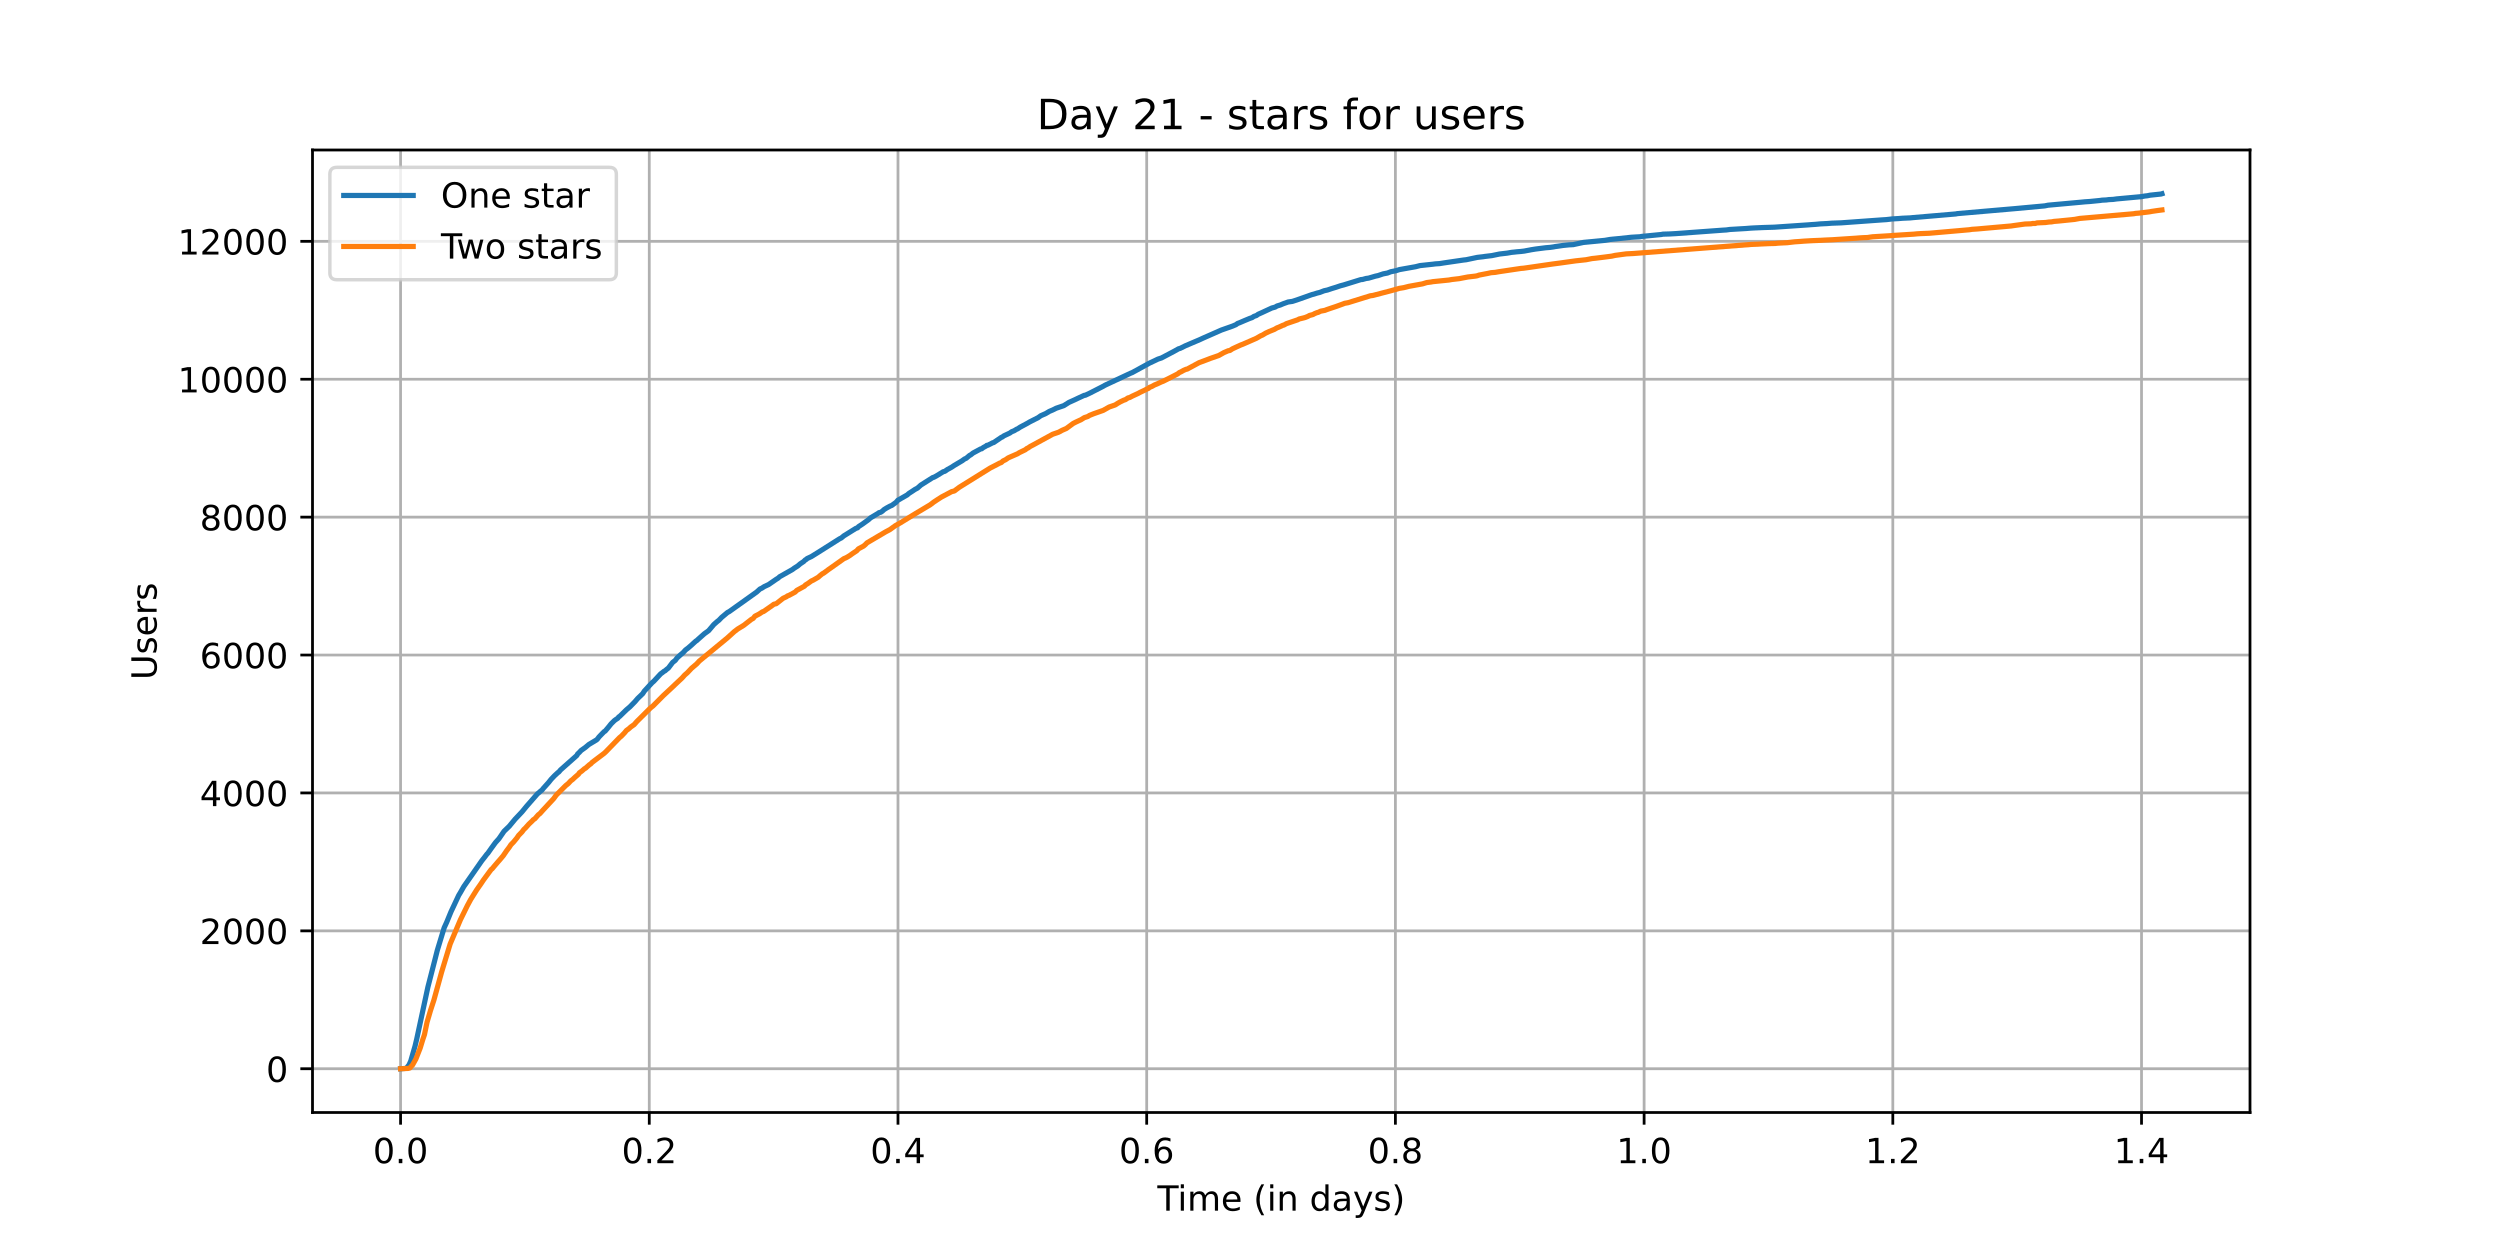 <?xml version="1.0" encoding="utf-8" standalone="no"?>
<!DOCTYPE svg PUBLIC "-//W3C//DTD SVG 1.1//EN"
  "http://www.w3.org/Graphics/SVG/1.1/DTD/svg11.dtd">
<!-- Created with matplotlib (https://matplotlib.org/) -->
<svg height="360pt" version="1.1" viewBox="0 0 720 360" width="720pt" xmlns="http://www.w3.org/2000/svg" xmlns:xlink="http://www.w3.org/1999/xlink">
 <defs>
  <style type="text/css">*{stroke-linecap:butt;stroke-linejoin:round;}</style>
 </defs>
 <g id="figure_1">
  <g id="patch_1">
   <path d="M 0 360 
L 720 360 
L 720 0 
L 0 0 
z
" style="fill:#ffffff;"/>
  </g>
  <g id="axes_1">
   <g id="patch_2">
    <path d="M 90 320.4 
L 648 320.4 
L 648 43.2 
L 90 43.2 
z
" style="fill:#ffffff;"/>
   </g>
   <g id="matplotlib.axis_1">
    <g id="xtick_1">
     <g id="line2d_1">
      <path clip-path="url(#p0ba23d5e37)" d="M 115.364 320.4 
L 115.364 43.2 
" style="fill:none;stroke:#b0b0b0;stroke-linecap:square;stroke-width:0.8;"/>
     </g>
     <g id="line2d_2">
      <defs>
       <path d="M 0 0 
L 0 3.5 
" id="m5760c0603d" style="stroke:#000000;stroke-width:0.8;"/>
      </defs>
      <g>
       <use style="stroke:#000000;stroke-width:0.8;" x="115.364" xlink:href="#m5760c0603d" y="320.4"/>
      </g>
     </g>
     <g id="text_1">
      <!-- 0.0 -->
      <g transform="translate(107.412 334.998)scale(0.1 -0.1)">
       <defs>
        <path d="M 31.781 66.406 
Q 24.172 66.406 20.328 58.906 
Q 16.5 51.422 16.5 36.375 
Q 16.5 21.391 20.328 13.891 
Q 24.172 6.391 31.781 6.391 
Q 39.453 6.391 43.281 13.891 
Q 47.125 21.391 47.125 36.375 
Q 47.125 51.422 43.281 58.906 
Q 39.453 66.406 31.781 66.406 
z
M 31.781 74.219 
Q 44.047 74.219 50.516 64.516 
Q 56.984 54.828 56.984 36.375 
Q 56.984 17.969 50.516 8.266 
Q 44.047 -1.422 31.781 -1.422 
Q 19.531 -1.422 13.062 8.266 
Q 6.594 17.969 6.594 36.375 
Q 6.594 54.828 13.062 64.516 
Q 19.531 74.219 31.781 74.219 
z
" id="DejaVuSans-48"/>
        <path d="M 10.688 12.406 
L 21 12.406 
L 21 0 
L 10.688 0 
z
" id="DejaVuSans-46"/>
       </defs>
       <use xlink:href="#DejaVuSans-48"/>
       <use x="63.623" xlink:href="#DejaVuSans-46"/>
       <use x="95.41" xlink:href="#DejaVuSans-48"/>
      </g>
     </g>
    </g>
    <g id="xtick_2">
     <g id="line2d_3">
      <path clip-path="url(#p0ba23d5e37)" d="M 186.991 320.4 
L 186.991 43.2 
" style="fill:none;stroke:#b0b0b0;stroke-linecap:square;stroke-width:0.8;"/>
     </g>
     <g id="line2d_4">
      <g>
       <use style="stroke:#000000;stroke-width:0.8;" x="186.991" xlink:href="#m5760c0603d" y="320.4"/>
      </g>
     </g>
     <g id="text_2">
      <!-- 0.2 -->
      <g transform="translate(179.04 334.998)scale(0.1 -0.1)">
       <defs>
        <path d="M 19.188 8.297 
L 53.609 8.297 
L 53.609 0 
L 7.328 0 
L 7.328 8.297 
Q 12.938 14.109 22.625 23.891 
Q 32.328 33.688 34.812 36.531 
Q 39.547 41.844 41.422 45.531 
Q 43.312 49.219 43.312 52.781 
Q 43.312 58.594 39.234 62.25 
Q 35.156 65.922 28.609 65.922 
Q 23.969 65.922 18.812 64.312 
Q 13.672 62.703 7.812 59.422 
L 7.812 69.391 
Q 13.766 71.781 18.938 73 
Q 24.125 74.219 28.422 74.219 
Q 39.75 74.219 46.484 68.547 
Q 53.219 62.891 53.219 53.422 
Q 53.219 48.922 51.531 44.891 
Q 49.859 40.875 45.406 35.406 
Q 44.188 33.984 37.641 27.219 
Q 31.109 20.453 19.188 8.297 
z
" id="DejaVuSans-50"/>
       </defs>
       <use xlink:href="#DejaVuSans-48"/>
       <use x="63.623" xlink:href="#DejaVuSans-46"/>
       <use x="95.41" xlink:href="#DejaVuSans-50"/>
      </g>
     </g>
    </g>
    <g id="xtick_3">
     <g id="line2d_5">
      <path clip-path="url(#p0ba23d5e37)" d="M 258.619 320.4 
L 258.619 43.2 
" style="fill:none;stroke:#b0b0b0;stroke-linecap:square;stroke-width:0.8;"/>
     </g>
     <g id="line2d_6">
      <g>
       <use style="stroke:#000000;stroke-width:0.8;" x="258.619" xlink:href="#m5760c0603d" y="320.4"/>
      </g>
     </g>
     <g id="text_3">
      <!-- 0.4 -->
      <g transform="translate(250.668 334.998)scale(0.1 -0.1)">
       <defs>
        <path d="M 37.797 64.312 
L 12.891 25.391 
L 37.797 25.391 
z
M 35.203 72.906 
L 47.609 72.906 
L 47.609 25.391 
L 58.016 25.391 
L 58.016 17.188 
L 47.609 17.188 
L 47.609 0 
L 37.797 0 
L 37.797 17.188 
L 4.891 17.188 
L 4.891 26.703 
z
" id="DejaVuSans-52"/>
       </defs>
       <use xlink:href="#DejaVuSans-48"/>
       <use x="63.623" xlink:href="#DejaVuSans-46"/>
       <use x="95.41" xlink:href="#DejaVuSans-52"/>
      </g>
     </g>
    </g>
    <g id="xtick_4">
     <g id="line2d_7">
      <path clip-path="url(#p0ba23d5e37)" d="M 330.247 320.4 
L 330.247 43.2 
" style="fill:none;stroke:#b0b0b0;stroke-linecap:square;stroke-width:0.8;"/>
     </g>
     <g id="line2d_8">
      <g>
       <use style="stroke:#000000;stroke-width:0.8;" x="330.247" xlink:href="#m5760c0603d" y="320.4"/>
      </g>
     </g>
     <g id="text_4">
      <!-- 0.6 -->
      <g transform="translate(322.296 334.998)scale(0.1 -0.1)">
       <defs>
        <path d="M 33.016 40.375 
Q 26.375 40.375 22.484 35.828 
Q 18.609 31.297 18.609 23.391 
Q 18.609 15.531 22.484 10.953 
Q 26.375 6.391 33.016 6.391 
Q 39.656 6.391 43.531 10.953 
Q 47.406 15.531 47.406 23.391 
Q 47.406 31.297 43.531 35.828 
Q 39.656 40.375 33.016 40.375 
z
M 52.594 71.297 
L 52.594 62.312 
Q 48.875 64.062 45.094 64.984 
Q 41.312 65.922 37.594 65.922 
Q 27.828 65.922 22.672 59.328 
Q 17.531 52.734 16.797 39.406 
Q 19.672 43.656 24.016 45.922 
Q 28.375 48.188 33.594 48.188 
Q 44.578 48.188 50.953 41.516 
Q 57.328 34.859 57.328 23.391 
Q 57.328 12.156 50.688 5.359 
Q 44.047 -1.422 33.016 -1.422 
Q 20.359 -1.422 13.672 8.266 
Q 6.984 17.969 6.984 36.375 
Q 6.984 53.656 15.188 63.938 
Q 23.391 74.219 37.203 74.219 
Q 40.922 74.219 44.703 73.484 
Q 48.484 72.75 52.594 71.297 
z
" id="DejaVuSans-54"/>
       </defs>
       <use xlink:href="#DejaVuSans-48"/>
       <use x="63.623" xlink:href="#DejaVuSans-46"/>
       <use x="95.41" xlink:href="#DejaVuSans-54"/>
      </g>
     </g>
    </g>
    <g id="xtick_5">
     <g id="line2d_9">
      <path clip-path="url(#p0ba23d5e37)" d="M 401.875 320.4 
L 401.875 43.2 
" style="fill:none;stroke:#b0b0b0;stroke-linecap:square;stroke-width:0.8;"/>
     </g>
     <g id="line2d_10">
      <g>
       <use style="stroke:#000000;stroke-width:0.8;" x="401.875" xlink:href="#m5760c0603d" y="320.4"/>
      </g>
     </g>
     <g id="text_5">
      <!-- 0.8 -->
      <g transform="translate(393.923 334.998)scale(0.1 -0.1)">
       <defs>
        <path d="M 31.781 34.625 
Q 24.75 34.625 20.719 30.859 
Q 16.703 27.094 16.703 20.516 
Q 16.703 13.922 20.719 10.156 
Q 24.75 6.391 31.781 6.391 
Q 38.812 6.391 42.859 10.172 
Q 46.922 13.969 46.922 20.516 
Q 46.922 27.094 42.891 30.859 
Q 38.875 34.625 31.781 34.625 
z
M 21.922 38.812 
Q 15.578 40.375 12.031 44.719 
Q 8.5 49.078 8.5 55.328 
Q 8.5 64.062 14.719 69.141 
Q 20.953 74.219 31.781 74.219 
Q 42.672 74.219 48.875 69.141 
Q 55.078 64.062 55.078 55.328 
Q 55.078 49.078 51.531 44.719 
Q 48 40.375 41.703 38.812 
Q 48.828 37.156 52.797 32.312 
Q 56.781 27.484 56.781 20.516 
Q 56.781 9.906 50.312 4.234 
Q 43.844 -1.422 31.781 -1.422 
Q 19.734 -1.422 13.25 4.234 
Q 6.781 9.906 6.781 20.516 
Q 6.781 27.484 10.781 32.312 
Q 14.797 37.156 21.922 38.812 
z
M 18.312 54.391 
Q 18.312 48.734 21.844 45.562 
Q 25.391 42.391 31.781 42.391 
Q 38.141 42.391 41.719 45.562 
Q 45.312 48.734 45.312 54.391 
Q 45.312 60.062 41.719 63.234 
Q 38.141 66.406 31.781 66.406 
Q 25.391 66.406 21.844 63.234 
Q 18.312 60.062 18.312 54.391 
z
" id="DejaVuSans-56"/>
       </defs>
       <use xlink:href="#DejaVuSans-48"/>
       <use x="63.623" xlink:href="#DejaVuSans-46"/>
       <use x="95.41" xlink:href="#DejaVuSans-56"/>
      </g>
     </g>
    </g>
    <g id="xtick_6">
     <g id="line2d_11">
      <path clip-path="url(#p0ba23d5e37)" d="M 473.503 320.4 
L 473.503 43.2 
" style="fill:none;stroke:#b0b0b0;stroke-linecap:square;stroke-width:0.8;"/>
     </g>
     <g id="line2d_12">
      <g>
       <use style="stroke:#000000;stroke-width:0.8;" x="473.503" xlink:href="#m5760c0603d" y="320.4"/>
      </g>
     </g>
     <g id="text_6">
      <!-- 1.0 -->
      <g transform="translate(465.551 334.998)scale(0.1 -0.1)">
       <defs>
        <path d="M 12.406 8.297 
L 28.516 8.297 
L 28.516 63.922 
L 10.984 60.406 
L 10.984 69.391 
L 28.422 72.906 
L 38.281 72.906 
L 38.281 8.297 
L 54.391 8.297 
L 54.391 0 
L 12.406 0 
z
" id="DejaVuSans-49"/>
       </defs>
       <use xlink:href="#DejaVuSans-49"/>
       <use x="63.623" xlink:href="#DejaVuSans-46"/>
       <use x="95.41" xlink:href="#DejaVuSans-48"/>
      </g>
     </g>
    </g>
    <g id="xtick_7">
     <g id="line2d_13">
      <path clip-path="url(#p0ba23d5e37)" d="M 545.131 320.4 
L 545.131 43.2 
" style="fill:none;stroke:#b0b0b0;stroke-linecap:square;stroke-width:0.8;"/>
     </g>
     <g id="line2d_14">
      <g>
       <use style="stroke:#000000;stroke-width:0.8;" x="545.131" xlink:href="#m5760c0603d" y="320.4"/>
      </g>
     </g>
     <g id="text_7">
      <!-- 1.2 -->
      <g transform="translate(537.179 334.998)scale(0.1 -0.1)">
       <use xlink:href="#DejaVuSans-49"/>
       <use x="63.623" xlink:href="#DejaVuSans-46"/>
       <use x="95.41" xlink:href="#DejaVuSans-50"/>
      </g>
     </g>
    </g>
    <g id="xtick_8">
     <g id="line2d_15">
      <path clip-path="url(#p0ba23d5e37)" d="M 616.759 320.4 
L 616.759 43.2 
" style="fill:none;stroke:#b0b0b0;stroke-linecap:square;stroke-width:0.8;"/>
     </g>
     <g id="line2d_16">
      <g>
       <use style="stroke:#000000;stroke-width:0.8;" x="616.759" xlink:href="#m5760c0603d" y="320.4"/>
      </g>
     </g>
     <g id="text_8">
      <!-- 1.4 -->
      <g transform="translate(608.807 334.998)scale(0.1 -0.1)">
       <use xlink:href="#DejaVuSans-49"/>
       <use x="63.623" xlink:href="#DejaVuSans-46"/>
       <use x="95.41" xlink:href="#DejaVuSans-52"/>
      </g>
     </g>
    </g>
    <g id="text_9">
     <!-- Time (in days) -->
     <g transform="translate(333.327 348.677)scale(0.1 -0.1)">
      <defs>
       <path d="M -0.297 72.906 
L 61.375 72.906 
L 61.375 64.594 
L 35.5 64.594 
L 35.5 0 
L 25.594 0 
L 25.594 64.594 
L -0.297 64.594 
z
" id="DejaVuSans-84"/>
       <path d="M 9.422 54.688 
L 18.406 54.688 
L 18.406 0 
L 9.422 0 
z
M 9.422 75.984 
L 18.406 75.984 
L 18.406 64.594 
L 9.422 64.594 
z
" id="DejaVuSans-105"/>
       <path d="M 52 44.188 
Q 55.375 50.25 60.062 53.125 
Q 64.75 56 71.094 56 
Q 79.641 56 84.281 50.016 
Q 88.922 44.047 88.922 33.016 
L 88.922 0 
L 79.891 0 
L 79.891 32.719 
Q 79.891 40.578 77.094 44.375 
Q 74.312 48.188 68.609 48.188 
Q 61.625 48.188 57.562 43.547 
Q 53.516 38.922 53.516 30.906 
L 53.516 0 
L 44.484 0 
L 44.484 32.719 
Q 44.484 40.625 41.703 44.406 
Q 38.922 48.188 33.109 48.188 
Q 26.219 48.188 22.156 43.531 
Q 18.109 38.875 18.109 30.906 
L 18.109 0 
L 9.078 0 
L 9.078 54.688 
L 18.109 54.688 
L 18.109 46.188 
Q 21.188 51.219 25.484 53.609 
Q 29.781 56 35.688 56 
Q 41.656 56 45.828 52.969 
Q 50 49.953 52 44.188 
z
" id="DejaVuSans-109"/>
       <path d="M 56.203 29.594 
L 56.203 25.203 
L 14.891 25.203 
Q 15.484 15.922 20.484 11.062 
Q 25.484 6.203 34.422 6.203 
Q 39.594 6.203 44.453 7.469 
Q 49.312 8.734 54.109 11.281 
L 54.109 2.781 
Q 49.266 0.734 44.188 -0.344 
Q 39.109 -1.422 33.891 -1.422 
Q 20.797 -1.422 13.156 6.188 
Q 5.516 13.812 5.516 26.812 
Q 5.516 40.234 12.766 48.109 
Q 20.016 56 32.328 56 
Q 43.359 56 49.781 48.891 
Q 56.203 41.797 56.203 29.594 
z
M 47.219 32.234 
Q 47.125 39.594 43.094 43.984 
Q 39.062 48.391 32.422 48.391 
Q 24.906 48.391 20.391 44.141 
Q 15.875 39.891 15.188 32.172 
z
" id="DejaVuSans-101"/>
       <path id="DejaVuSans-32"/>
       <path d="M 31 75.875 
Q 24.469 64.656 21.281 53.656 
Q 18.109 42.672 18.109 31.391 
Q 18.109 20.125 21.312 9.062 
Q 24.516 -2 31 -13.188 
L 23.188 -13.188 
Q 15.875 -1.703 12.234 9.375 
Q 8.594 20.453 8.594 31.391 
Q 8.594 42.281 12.203 53.312 
Q 15.828 64.359 23.188 75.875 
z
" id="DejaVuSans-40"/>
       <path d="M 54.891 33.016 
L 54.891 0 
L 45.906 0 
L 45.906 32.719 
Q 45.906 40.484 42.875 44.328 
Q 39.844 48.188 33.797 48.188 
Q 26.516 48.188 22.312 43.547 
Q 18.109 38.922 18.109 30.906 
L 18.109 0 
L 9.078 0 
L 9.078 54.688 
L 18.109 54.688 
L 18.109 46.188 
Q 21.344 51.125 25.703 53.562 
Q 30.078 56 35.797 56 
Q 45.219 56 50.047 50.172 
Q 54.891 44.344 54.891 33.016 
z
" id="DejaVuSans-110"/>
       <path d="M 45.406 46.391 
L 45.406 75.984 
L 54.391 75.984 
L 54.391 0 
L 45.406 0 
L 45.406 8.203 
Q 42.578 3.328 38.25 0.953 
Q 33.938 -1.422 27.875 -1.422 
Q 17.969 -1.422 11.734 6.484 
Q 5.516 14.406 5.516 27.297 
Q 5.516 40.188 11.734 48.094 
Q 17.969 56 27.875 56 
Q 33.938 56 38.25 53.625 
Q 42.578 51.266 45.406 46.391 
z
M 14.797 27.297 
Q 14.797 17.391 18.875 11.75 
Q 22.953 6.109 30.078 6.109 
Q 37.203 6.109 41.297 11.75 
Q 45.406 17.391 45.406 27.297 
Q 45.406 37.203 41.297 42.844 
Q 37.203 48.484 30.078 48.484 
Q 22.953 48.484 18.875 42.844 
Q 14.797 37.203 14.797 27.297 
z
" id="DejaVuSans-100"/>
       <path d="M 34.281 27.484 
Q 23.391 27.484 19.188 25 
Q 14.984 22.516 14.984 16.5 
Q 14.984 11.719 18.141 8.906 
Q 21.297 6.109 26.703 6.109 
Q 34.188 6.109 38.703 11.406 
Q 43.219 16.703 43.219 25.484 
L 43.219 27.484 
z
M 52.203 31.203 
L 52.203 0 
L 43.219 0 
L 43.219 8.297 
Q 40.141 3.328 35.547 0.953 
Q 30.953 -1.422 24.312 -1.422 
Q 15.922 -1.422 10.953 3.297 
Q 6 8.016 6 15.922 
Q 6 25.141 12.172 29.828 
Q 18.359 34.516 30.609 34.516 
L 43.219 34.516 
L 43.219 35.406 
Q 43.219 41.609 39.141 45 
Q 35.062 48.391 27.688 48.391 
Q 23 48.391 18.547 47.266 
Q 14.109 46.141 10.016 43.891 
L 10.016 52.203 
Q 14.938 54.109 19.578 55.047 
Q 24.219 56 28.609 56 
Q 40.484 56 46.344 49.844 
Q 52.203 43.703 52.203 31.203 
z
" id="DejaVuSans-97"/>
       <path d="M 32.172 -5.078 
Q 28.375 -14.844 24.75 -17.812 
Q 21.141 -20.797 15.094 -20.797 
L 7.906 -20.797 
L 7.906 -13.281 
L 13.188 -13.281 
Q 16.891 -13.281 18.938 -11.516 
Q 21 -9.766 23.484 -3.219 
L 25.094 0.875 
L 2.984 54.688 
L 12.5 54.688 
L 29.594 11.922 
L 46.688 54.688 
L 56.203 54.688 
z
" id="DejaVuSans-121"/>
       <path d="M 44.281 53.078 
L 44.281 44.578 
Q 40.484 46.531 36.375 47.5 
Q 32.281 48.484 27.875 48.484 
Q 21.188 48.484 17.844 46.438 
Q 14.5 44.391 14.5 40.281 
Q 14.5 37.156 16.891 35.375 
Q 19.281 33.594 26.516 31.984 
L 29.594 31.297 
Q 39.156 29.25 43.188 25.516 
Q 47.219 21.781 47.219 15.094 
Q 47.219 7.469 41.188 3.016 
Q 35.156 -1.422 24.609 -1.422 
Q 20.219 -1.422 15.453 -0.562 
Q 10.688 0.297 5.422 2 
L 5.422 11.281 
Q 10.406 8.688 15.234 7.391 
Q 20.062 6.109 24.812 6.109 
Q 31.156 6.109 34.562 8.281 
Q 37.984 10.453 37.984 14.406 
Q 37.984 18.062 35.516 20.016 
Q 33.062 21.969 24.703 23.781 
L 21.578 24.516 
Q 13.234 26.266 9.516 29.906 
Q 5.812 33.547 5.812 39.891 
Q 5.812 47.609 11.281 51.797 
Q 16.75 56 26.812 56 
Q 31.781 56 36.172 55.266 
Q 40.578 54.547 44.281 53.078 
z
" id="DejaVuSans-115"/>
       <path d="M 8.016 75.875 
L 15.828 75.875 
Q 23.141 64.359 26.781 53.312 
Q 30.422 42.281 30.422 31.391 
Q 30.422 20.453 26.781 9.375 
Q 23.141 -1.703 15.828 -13.188 
L 8.016 -13.188 
Q 14.5 -2 17.703 9.062 
Q 20.906 20.125 20.906 31.391 
Q 20.906 42.672 17.703 53.656 
Q 14.5 64.656 8.016 75.875 
z
" id="DejaVuSans-41"/>
      </defs>
      <use xlink:href="#DejaVuSans-84"/>
      <use x="57.959" xlink:href="#DejaVuSans-105"/>
      <use x="85.742" xlink:href="#DejaVuSans-109"/>
      <use x="183.154" xlink:href="#DejaVuSans-101"/>
      <use x="244.678" xlink:href="#DejaVuSans-32"/>
      <use x="276.465" xlink:href="#DejaVuSans-40"/>
      <use x="315.479" xlink:href="#DejaVuSans-105"/>
      <use x="343.262" xlink:href="#DejaVuSans-110"/>
      <use x="406.641" xlink:href="#DejaVuSans-32"/>
      <use x="438.428" xlink:href="#DejaVuSans-100"/>
      <use x="501.904" xlink:href="#DejaVuSans-97"/>
      <use x="563.184" xlink:href="#DejaVuSans-121"/>
      <use x="622.363" xlink:href="#DejaVuSans-115"/>
      <use x="674.463" xlink:href="#DejaVuSans-41"/>
     </g>
    </g>
   </g>
   <g id="matplotlib.axis_2">
    <g id="ytick_1">
     <g id="line2d_17">
      <path clip-path="url(#p0ba23d5e37)" d="M 90 307.8 
L 648 307.8 
" style="fill:none;stroke:#b0b0b0;stroke-linecap:square;stroke-width:0.8;"/>
     </g>
     <g id="line2d_18">
      <defs>
       <path d="M 0 0 
L -3.5 0 
" id="m96368d6e06" style="stroke:#000000;stroke-width:0.8;"/>
      </defs>
      <g>
       <use style="stroke:#000000;stroke-width:0.8;" x="90" xlink:href="#m96368d6e06" y="307.8"/>
      </g>
     </g>
     <g id="text_10">
      <!-- 0 -->
      <g transform="translate(76.638 311.599)scale(0.1 -0.1)">
       <use xlink:href="#DejaVuSans-48"/>
      </g>
     </g>
    </g>
    <g id="ytick_2">
     <g id="line2d_19">
      <path clip-path="url(#p0ba23d5e37)" d="M 90 268.084 
L 648 268.084 
" style="fill:none;stroke:#b0b0b0;stroke-linecap:square;stroke-width:0.8;"/>
     </g>
     <g id="line2d_20">
      <g>
       <use style="stroke:#000000;stroke-width:0.8;" x="90" xlink:href="#m96368d6e06" y="268.084"/>
      </g>
     </g>
     <g id="text_11">
      <!-- 2000 -->
      <g transform="translate(57.55 271.883)scale(0.1 -0.1)">
       <use xlink:href="#DejaVuSans-50"/>
       <use x="63.623" xlink:href="#DejaVuSans-48"/>
       <use x="127.246" xlink:href="#DejaVuSans-48"/>
       <use x="190.869" xlink:href="#DejaVuSans-48"/>
      </g>
     </g>
    </g>
    <g id="ytick_3">
     <g id="line2d_21">
      <path clip-path="url(#p0ba23d5e37)" d="M 90 228.367 
L 648 228.367 
" style="fill:none;stroke:#b0b0b0;stroke-linecap:square;stroke-width:0.8;"/>
     </g>
     <g id="line2d_22">
      <g>
       <use style="stroke:#000000;stroke-width:0.8;" x="90" xlink:href="#m96368d6e06" y="228.367"/>
      </g>
     </g>
     <g id="text_12">
      <!-- 4000 -->
      <g transform="translate(57.55 232.167)scale(0.1 -0.1)">
       <use xlink:href="#DejaVuSans-52"/>
       <use x="63.623" xlink:href="#DejaVuSans-48"/>
       <use x="127.246" xlink:href="#DejaVuSans-48"/>
       <use x="190.869" xlink:href="#DejaVuSans-48"/>
      </g>
     </g>
    </g>
    <g id="ytick_4">
     <g id="line2d_23">
      <path clip-path="url(#p0ba23d5e37)" d="M 90 188.651 
L 648 188.651 
" style="fill:none;stroke:#b0b0b0;stroke-linecap:square;stroke-width:0.8;"/>
     </g>
     <g id="line2d_24">
      <g>
       <use style="stroke:#000000;stroke-width:0.8;" x="90" xlink:href="#m96368d6e06" y="188.651"/>
      </g>
     </g>
     <g id="text_13">
      <!-- 6000 -->
      <g transform="translate(57.55 192.45)scale(0.1 -0.1)">
       <use xlink:href="#DejaVuSans-54"/>
       <use x="63.623" xlink:href="#DejaVuSans-48"/>
       <use x="127.246" xlink:href="#DejaVuSans-48"/>
       <use x="190.869" xlink:href="#DejaVuSans-48"/>
      </g>
     </g>
    </g>
    <g id="ytick_5">
     <g id="line2d_25">
      <path clip-path="url(#p0ba23d5e37)" d="M 90 148.935 
L 648 148.935 
" style="fill:none;stroke:#b0b0b0;stroke-linecap:square;stroke-width:0.8;"/>
     </g>
     <g id="line2d_26">
      <g>
       <use style="stroke:#000000;stroke-width:0.8;" x="90" xlink:href="#m96368d6e06" y="148.935"/>
      </g>
     </g>
     <g id="text_14">
      <!-- 8000 -->
      <g transform="translate(57.55 152.734)scale(0.1 -0.1)">
       <use xlink:href="#DejaVuSans-56"/>
       <use x="63.623" xlink:href="#DejaVuSans-48"/>
       <use x="127.246" xlink:href="#DejaVuSans-48"/>
       <use x="190.869" xlink:href="#DejaVuSans-48"/>
      </g>
     </g>
    </g>
    <g id="ytick_6">
     <g id="line2d_27">
      <path clip-path="url(#p0ba23d5e37)" d="M 90 109.218 
L 648 109.218 
" style="fill:none;stroke:#b0b0b0;stroke-linecap:square;stroke-width:0.8;"/>
     </g>
     <g id="line2d_28">
      <g>
       <use style="stroke:#000000;stroke-width:0.8;" x="90" xlink:href="#m96368d6e06" y="109.218"/>
      </g>
     </g>
     <g id="text_15">
      <!-- 10000 -->
      <g transform="translate(51.188 113.018)scale(0.1 -0.1)">
       <use xlink:href="#DejaVuSans-49"/>
       <use x="63.623" xlink:href="#DejaVuSans-48"/>
       <use x="127.246" xlink:href="#DejaVuSans-48"/>
       <use x="190.869" xlink:href="#DejaVuSans-48"/>
       <use x="254.492" xlink:href="#DejaVuSans-48"/>
      </g>
     </g>
    </g>
    <g id="ytick_7">
     <g id="line2d_29">
      <path clip-path="url(#p0ba23d5e37)" d="M 90 69.502 
L 648 69.502 
" style="fill:none;stroke:#b0b0b0;stroke-linecap:square;stroke-width:0.8;"/>
     </g>
     <g id="line2d_30">
      <g>
       <use style="stroke:#000000;stroke-width:0.8;" x="90" xlink:href="#m96368d6e06" y="69.502"/>
      </g>
     </g>
     <g id="text_16">
      <!-- 12000 -->
      <g transform="translate(51.188 73.301)scale(0.1 -0.1)">
       <use xlink:href="#DejaVuSans-49"/>
       <use x="63.623" xlink:href="#DejaVuSans-50"/>
       <use x="127.246" xlink:href="#DejaVuSans-48"/>
       <use x="190.869" xlink:href="#DejaVuSans-48"/>
       <use x="254.492" xlink:href="#DejaVuSans-48"/>
      </g>
     </g>
    </g>
    <g id="text_17">
     <!-- Users -->
     <g transform="translate(45.108 195.801)rotate(-90)scale(0.1 -0.1)">
      <defs>
       <path d="M 8.688 72.906 
L 18.609 72.906 
L 18.609 28.609 
Q 18.609 16.891 22.844 11.734 
Q 27.094 6.594 36.625 6.594 
Q 46.094 6.594 50.344 11.734 
Q 54.594 16.891 54.594 28.609 
L 54.594 72.906 
L 64.5 72.906 
L 64.5 27.391 
Q 64.5 13.141 57.438 5.859 
Q 50.391 -1.422 36.625 -1.422 
Q 22.797 -1.422 15.734 5.859 
Q 8.688 13.141 8.688 27.391 
z
" id="DejaVuSans-85"/>
       <path d="M 41.109 46.297 
Q 39.594 47.172 37.812 47.578 
Q 36.031 48 33.891 48 
Q 26.266 48 22.188 43.047 
Q 18.109 38.094 18.109 28.812 
L 18.109 0 
L 9.078 0 
L 9.078 54.688 
L 18.109 54.688 
L 18.109 46.188 
Q 20.953 51.172 25.484 53.578 
Q 30.031 56 36.531 56 
Q 37.453 56 38.578 55.875 
Q 39.703 55.766 41.062 55.516 
z
" id="DejaVuSans-114"/>
      </defs>
      <use xlink:href="#DejaVuSans-85"/>
      <use x="73.193" xlink:href="#DejaVuSans-115"/>
      <use x="125.293" xlink:href="#DejaVuSans-101"/>
      <use x="186.816" xlink:href="#DejaVuSans-114"/>
      <use x="227.93" xlink:href="#DejaVuSans-115"/>
     </g>
    </g>
   </g>
   <g id="line2d_31">
    <path clip-path="url(#p0ba23d5e37)" d="M 115.364 307.8 
L 116.823 307.701 
L 117.067 307.621 
L 117.809 306.668 
L 118.303 305.556 
L 119.534 301.267 
L 120.027 299.201 
L 123.231 284.288 
L 125.204 276.603 
L 125.946 273.684 
L 127.915 267.21 
L 128.657 265.582 
L 129.888 262.583 
L 132.106 257.857 
L 132.599 257.043 
L 133.586 255.315 
L 138.763 247.888 
L 139.501 246.955 
L 140.239 245.982 
L 140.487 245.743 
L 141.474 244.333 
L 142.705 242.645 
L 143.691 241.553 
L 145.167 239.409 
L 146.647 237.979 
L 148.371 235.894 
L 148.865 235.377 
L 150.344 233.809 
L 151.575 232.299 
L 154.78 228.626 
L 155.273 228.228 
L 155.766 227.772 
L 156.015 227.633 
L 156.504 227.017 
L 157.984 225.369 
L 158.726 224.435 
L 159.708 223.403 
L 160.202 222.946 
L 160.695 222.489 
L 160.943 222.33 
L 161.437 221.735 
L 166.117 217.584 
L 166.365 217.128 
L 166.859 216.671 
L 167.352 216.135 
L 168.583 215.261 
L 169.57 214.427 
L 171.787 213.096 
L 172.032 212.878 
L 172.525 212.223 
L 174.005 210.694 
L 174.249 210.594 
L 175.236 209.423 
L 175.978 208.489 
L 176.96 207.516 
L 177.454 207.159 
L 177.947 206.841 
L 178.196 206.464 
L 178.44 206.345 
L 180.413 204.418 
L 181.4 203.584 
L 182.875 202.075 
L 183.617 201.201 
L 185.097 199.772 
L 185.586 199.017 
L 187.808 196.614 
L 188.297 196.197 
L 190.27 194.072 
L 190.764 193.715 
L 191.257 193.318 
L 191.501 193.218 
L 191.995 192.782 
L 192.488 192.404 
L 193.74 190.756 
L 194.233 190.379 
L 194.482 190.18 
L 194.975 189.505 
L 195.957 188.611 
L 196.699 187.996 
L 197.437 187.182 
L 198.179 186.626 
L 199.162 185.772 
L 199.655 185.315 
L 200.397 184.64 
L 200.641 184.501 
L 201.135 184.044 
L 202.859 182.515 
L 204.094 181.621 
L 205.57 179.874 
L 206.556 179 
L 207.05 178.623 
L 207.788 177.848 
L 209.516 176.399 
L 210.009 176.14 
L 216.418 171.573 
L 217.898 170.521 
L 218.884 169.627 
L 219.377 169.409 
L 220.115 168.932 
L 221.35 168.356 
L 223.568 166.827 
L 224.061 166.529 
L 224.551 166.092 
L 228.248 164.007 
L 228.741 163.63 
L 229.728 163.014 
L 230.466 162.379 
L 231.452 161.723 
L 231.945 161.227 
L 232.194 161.128 
L 232.439 160.87 
L 233.67 160.294 
L 235.398 159.221 
L 241.803 155.17 
L 242.296 154.932 
L 243.038 154.316 
L 243.776 153.86 
L 246.487 152.172 
L 246.98 152.013 
L 247.224 151.695 
L 248.46 150.881 
L 250.184 149.63 
L 250.677 149.173 
L 252.895 147.843 
L 253.139 147.644 
L 253.633 147.545 
L 254.126 147.207 
L 254.619 146.75 
L 255.357 146.294 
L 256.344 145.757 
L 256.837 145.559 
L 258.068 144.665 
L 258.561 144.089 
L 261.272 142.54 
L 261.765 142.104 
L 262.752 141.468 
L 263.49 140.972 
L 264.232 140.574 
L 265.214 139.701 
L 268.667 137.516 
L 268.912 137.477 
L 269.654 137.079 
L 271.623 135.868 
L 272.116 135.729 
L 272.858 135.213 
L 274.089 134.538 
L 274.827 134.041 
L 277.044 132.73 
L 277.786 132.194 
L 278.28 131.976 
L 279.262 131.142 
L 279.511 131.043 
L 280.249 130.467 
L 282.466 129.275 
L 282.715 129.255 
L 283.208 128.878 
L 283.946 128.481 
L 284.195 128.262 
L 284.439 128.262 
L 285.919 127.508 
L 286.164 127.468 
L 288.381 125.959 
L 288.63 125.879 
L 289.123 125.522 
L 290.848 124.708 
L 291.341 124.35 
L 292.079 124.052 
L 292.821 123.596 
L 293.065 123.516 
L 293.807 123.02 
L 295.776 121.967 
L 296.518 121.53 
L 298.98 120.279 
L 299.722 119.743 
L 301.198 119.088 
L 302.185 118.492 
L 303.171 118.075 
L 303.664 117.837 
L 304.158 117.579 
L 306.375 116.824 
L 307.855 115.891 
L 309.58 115.116 
L 310.317 114.759 
L 312.29 113.845 
L 312.539 113.845 
L 313.77 113.27 
L 317.468 111.383 
L 318.206 110.966 
L 318.699 110.728 
L 325.605 107.491 
L 326.098 107.292 
L 331.026 104.591 
L 332.506 103.896 
L 333.493 103.42 
L 334.479 103.102 
L 335.466 102.586 
L 338.177 101.156 
L 339.412 100.461 
L 339.905 100.322 
L 341.385 99.587 
L 345.576 97.8 
L 346.562 97.343 
L 349.273 96.152 
L 351.74 95.06 
L 354.948 93.928 
L 355.935 93.511 
L 356.428 93.153 
L 356.921 92.974 
L 357.663 92.657 
L 358.401 92.339 
L 359.881 91.723 
L 360.619 91.465 
L 361.112 91.128 
L 361.854 90.87 
L 362.347 90.512 
L 363.334 90.075 
L 366.289 88.705 
L 367.031 88.506 
L 367.276 88.427 
L 367.769 88.129 
L 368.755 87.831 
L 369.249 87.613 
L 369.742 87.414 
L 370.973 86.977 
L 372.208 86.799 
L 373.439 86.401 
L 376.648 85.27 
L 377.141 85.091 
L 377.879 84.833 
L 378.372 84.713 
L 379.359 84.396 
L 380.101 84.217 
L 381.332 83.74 
L 382.318 83.522 
L 383.549 83.105 
L 384.785 82.728 
L 386.016 82.311 
L 387.002 82.052 
L 391.935 80.523 
L 392.428 80.484 
L 393.411 80.206 
L 394.153 80.106 
L 396.126 79.53 
L 396.864 79.372 
L 398.343 78.875 
L 399.574 78.637 
L 400.561 78.26 
L 402.041 77.962 
L 403.027 77.644 
L 407.711 76.81 
L 408.942 76.492 
L 412.64 76.095 
L 413.382 75.996 
L 414.613 75.916 
L 415.848 75.718 
L 421.519 74.884 
L 422.257 74.804 
L 425.465 74.129 
L 427.189 73.93 
L 427.683 73.851 
L 429.656 73.613 
L 431.873 73.156 
L 434.091 72.898 
L 435.326 72.679 
L 436.313 72.58 
L 436.806 72.521 
L 438.037 72.421 
L 439.024 72.302 
L 439.517 72.203 
L 440.499 72.024 
L 440.993 71.925 
L 442.228 71.726 
L 445.183 71.349 
L 446.414 71.25 
L 447.401 71.111 
L 447.894 71.011 
L 448.636 70.912 
L 450.112 70.694 
L 451.84 70.515 
L 453.072 70.455 
L 456.027 69.82 
L 462.191 69.224 
L 463.671 68.966 
L 464.408 68.887 
L 465.888 68.748 
L 469.83 68.33 
L 470.817 68.271 
L 472.297 68.191 
L 472.79 68.092 
L 478.456 67.536 
L 478.95 67.437 
L 480.923 67.377 
L 482.647 67.278 
L 496.202 66.285 
L 497.188 66.226 
L 498.175 66.087 
L 502.859 65.809 
L 504.09 65.709 
L 505.076 65.65 
L 507.787 65.53 
L 510.991 65.431 
L 519.124 64.875 
L 520.604 64.776 
L 521.591 64.696 
L 522.822 64.617 
L 524.301 64.478 
L 526.275 64.379 
L 527.506 64.279 
L 530.217 64.18 
L 542.047 63.326 
L 543.278 63.247 
L 545.002 63.048 
L 546.727 62.949 
L 547.962 62.85 
L 550.179 62.75 
L 550.917 62.671 
L 563.241 61.618 
L 563.734 61.519 
L 580.248 60.089 
L 588.87 59.295 
L 589.857 59.096 
L 599.221 58.243 
L 600.456 58.123 
L 601.936 58.024 
L 604.891 57.726 
L 605.384 57.647 
L 606.615 57.587 
L 607.357 57.488 
L 608.589 57.428 
L 609.575 57.289 
L 616.721 56.634 
L 617.708 56.455 
L 618.446 56.376 
L 619.188 56.217 
L 622.388 55.879 
L 622.636 55.8 
L 622.636 55.8 
" style="fill:none;stroke:#1f77b4;stroke-linecap:square;stroke-width:1.5;"/>
   </g>
   <g id="line2d_32">
    <path clip-path="url(#p0ba23d5e37)" d="M 115.364 307.8 
L 117.561 307.701 
L 118.054 307.562 
L 118.547 306.966 
L 118.796 306.748 
L 119.778 304.98 
L 121.013 301.843 
L 121.751 299.42 
L 122.245 297.97 
L 122.982 294.416 
L 123.476 292.748 
L 123.969 291.06 
L 124.96 288.021 
L 127.177 279.979 
L 129.644 271.877 
L 132.599 264.887 
L 134.572 260.875 
L 135.559 259.048 
L 137.283 256.288 
L 138.514 254.521 
L 139.256 253.409 
L 141.474 250.39 
L 141.718 250.231 
L 142.456 249.338 
L 143.443 248.186 
L 143.936 247.63 
L 144.923 246.458 
L 145.909 245.009 
L 146.647 244.035 
L 147.14 243.281 
L 147.882 242.526 
L 148.865 241.335 
L 149.358 240.6 
L 150.344 239.587 
L 150.838 238.912 
L 151.331 238.455 
L 152.317 237.343 
L 153.304 236.41 
L 153.549 236.112 
L 154.042 235.794 
L 155.028 234.662 
L 155.522 234.285 
L 156.259 233.451 
L 159.464 229.996 
L 160.202 228.983 
L 162.912 226.262 
L 163.654 225.667 
L 164.392 224.872 
L 164.886 224.515 
L 165.623 223.82 
L 166.365 223.184 
L 166.61 222.966 
L 166.859 222.569 
L 167.596 222.033 
L 168.334 221.377 
L 168.583 221.278 
L 169.814 220.186 
L 170.063 220.067 
L 170.556 219.55 
L 172.774 217.882 
L 174.005 216.949 
L 174.498 216.492 
L 174.991 215.976 
L 178.44 212.421 
L 178.933 212.024 
L 179.92 210.991 
L 180.413 210.376 
L 181.151 209.84 
L 181.644 209.383 
L 182.631 208.688 
L 183.369 207.834 
L 187.066 204.16 
L 187.559 203.704 
L 188.053 203.326 
L 191.012 200.348 
L 193.74 197.806 
L 194.482 197.091 
L 196.451 195.244 
L 197.193 194.41 
L 197.93 193.774 
L 199.162 192.464 
L 200.641 191.213 
L 201.383 190.399 
L 209.516 183.687 
L 211.489 181.899 
L 212.476 181.145 
L 214.2 180.092 
L 216.418 178.365 
L 216.911 178.106 
L 217.404 177.471 
L 218.635 176.835 
L 219.622 176.18 
L 219.871 176.14 
L 222.582 174.254 
L 222.826 174.035 
L 223.568 173.857 
L 225.537 172.308 
L 226.524 171.851 
L 226.772 171.633 
L 227.261 171.454 
L 228.99 170.521 
L 229.483 170.024 
L 231.701 168.813 
L 231.945 168.495 
L 232.687 168.038 
L 233.67 167.323 
L 234.163 167.105 
L 235.643 166.251 
L 236.136 165.814 
L 236.874 165.218 
L 237.123 165.119 
L 237.861 164.583 
L 238.598 164.027 
L 239.34 163.511 
L 243.038 160.889 
L 243.527 160.691 
L 244.02 160.433 
L 244.762 159.976 
L 245.5 159.44 
L 246.731 158.626 
L 247.224 158.07 
L 248.704 157.275 
L 249.197 156.858 
L 249.691 156.342 
L 255.113 153.145 
L 255.606 152.887 
L 256.344 152.489 
L 257.823 151.417 
L 259.299 150.583 
L 263.739 147.862 
L 267.925 145.36 
L 268.912 144.606 
L 269.898 143.95 
L 271.129 143.156 
L 274.089 141.587 
L 274.827 141.409 
L 276.307 140.316 
L 277.044 139.86 
L 285.177 134.796 
L 287.15 133.783 
L 287.892 133.386 
L 288.381 133.207 
L 288.875 132.75 
L 289.617 132.393 
L 290.354 131.877 
L 291.096 131.539 
L 293.065 130.685 
L 293.559 130.367 
L 295.283 129.533 
L 295.776 129.136 
L 296.025 129.057 
L 296.763 128.54 
L 297.501 128.163 
L 303.171 125.065 
L 304.896 124.47 
L 305.882 123.933 
L 307.113 123.397 
L 309.086 121.948 
L 309.828 121.57 
L 310.811 121.113 
L 311.304 120.895 
L 312.29 120.279 
L 313.277 119.962 
L 313.77 119.644 
L 315.001 119.148 
L 317.712 118.194 
L 319.441 117.221 
L 321.165 116.626 
L 321.907 116.149 
L 322.645 115.732 
L 323.632 115.255 
L 324.125 115.096 
L 324.863 114.6 
L 325.356 114.481 
L 326.098 114.084 
L 327.822 113.289 
L 328.316 113.011 
L 329.795 112.316 
L 330.289 112.038 
L 330.782 111.86 
L 331.026 111.582 
L 331.768 111.284 
L 332.506 110.867 
L 333.248 110.569 
L 334.479 109.993 
L 334.973 109.814 
L 336.946 108.821 
L 339.163 107.689 
L 339.657 107.292 
L 340.15 107.074 
L 340.892 106.657 
L 341.63 106.339 
L 341.878 106.319 
L 345.331 104.452 
L 347.304 103.718 
L 348.535 103.241 
L 351.002 102.387 
L 352.482 101.553 
L 353.717 101.017 
L 354.21 100.938 
L 354.948 100.461 
L 356.183 99.885 
L 357.414 99.329 
L 357.908 99.15 
L 358.401 98.932 
L 359.139 98.614 
L 361.854 97.423 
L 363.085 96.708 
L 363.578 96.509 
L 364.565 95.913 
L 365.058 95.695 
L 365.551 95.457 
L 367.031 94.861 
L 367.769 94.424 
L 368.262 94.245 
L 369.497 93.67 
L 369.742 93.63 
L 370.484 93.213 
L 373.688 92.121 
L 374.181 91.862 
L 375.417 91.565 
L 375.906 91.426 
L 376.648 91.128 
L 377.141 90.85 
L 378.128 90.591 
L 378.621 90.313 
L 379.359 90.016 
L 379.607 89.976 
L 380.345 89.618 
L 381.58 89.38 
L 382.074 89.182 
L 383.056 88.844 
L 384.785 88.268 
L 386.754 87.553 
L 387.247 87.355 
L 388.233 87.176 
L 394.646 85.19 
L 395.384 85.091 
L 400.561 83.74 
L 403.027 83.045 
L 404.258 82.847 
L 405.738 82.47 
L 409.68 81.755 
L 410.916 81.377 
L 412.147 81.218 
L 412.64 81.119 
L 417.324 80.643 
L 418.066 80.504 
L 420.284 80.245 
L 422.75 79.769 
L 424.972 79.511 
L 425.465 79.411 
L 425.954 79.233 
L 427.683 78.895 
L 428.42 78.756 
L 429.407 78.538 
L 430.642 78.438 
L 431.629 78.26 
L 438.037 77.306 
L 438.775 77.247 
L 439.762 77.108 
L 447.156 76.035 
L 449.13 75.777 
L 453.809 75.122 
L 456.769 74.804 
L 458.493 74.467 
L 459.48 74.367 
L 462.191 74.03 
L 464.164 73.772 
L 465.15 73.553 
L 468.355 73.116 
L 470.324 73.017 
L 504.338 70.396 
L 506.307 70.316 
L 507.294 70.257 
L 509.512 70.157 
L 511.24 70.118 
L 511.978 70.038 
L 512.965 69.979 
L 514.689 69.899 
L 516.907 69.641 
L 518.386 69.542 
L 519.617 69.443 
L 521.342 69.343 
L 522.084 69.304 
L 524.546 69.204 
L 525.533 69.145 
L 527.75 69.045 
L 534.407 68.609 
L 535.638 68.509 
L 536.625 68.45 
L 537.856 68.41 
L 538.594 68.291 
L 539.336 68.191 
L 544.509 67.874 
L 545.744 67.774 
L 551.166 67.437 
L 552.148 67.338 
L 553.135 67.278 
L 555.601 67.179 
L 567.183 66.166 
L 567.925 66.047 
L 569.405 65.948 
L 579.262 65.074 
L 579.755 64.994 
L 583.204 64.518 
L 584.928 64.458 
L 585.421 64.359 
L 586.159 64.359 
L 586.652 64.2 
L 587.394 64.16 
L 589.119 64.081 
L 590.105 63.942 
L 590.843 63.902 
L 591.581 63.763 
L 592.816 63.664 
L 597.496 63.187 
L 598.976 62.909 
L 614.504 61.559 
L 614.997 61.46 
L 615.983 61.38 
L 618.446 61.082 
L 619.188 60.983 
L 619.677 60.884 
L 621.157 60.665 
L 622.636 60.467 
L 622.636 60.467 
" style="fill:none;stroke:#ff7f0e;stroke-linecap:square;stroke-width:1.5;"/>
   </g>
   <g id="patch_3">
    <path d="M 90 320.4 
L 90 43.2 
" style="fill:none;stroke:#000000;stroke-linecap:square;stroke-linejoin:miter;stroke-width:0.8;"/>
   </g>
   <g id="patch_4">
    <path d="M 648 320.4 
L 648 43.2 
" style="fill:none;stroke:#000000;stroke-linecap:square;stroke-linejoin:miter;stroke-width:0.8;"/>
   </g>
   <g id="patch_5">
    <path d="M 90 320.4 
L 648 320.4 
" style="fill:none;stroke:#000000;stroke-linecap:square;stroke-linejoin:miter;stroke-width:0.8;"/>
   </g>
   <g id="patch_6">
    <path d="M 90 43.2 
L 648 43.2 
" style="fill:none;stroke:#000000;stroke-linecap:square;stroke-linejoin:miter;stroke-width:0.8;"/>
   </g>
   <g id="text_18">
    <!-- Day 21 - stars for users -->
    <g transform="translate(298.609 37.2)scale(0.12 -0.12)">
     <defs>
      <path d="M 19.672 64.797 
L 19.672 8.109 
L 31.594 8.109 
Q 46.688 8.109 53.688 14.938 
Q 60.688 21.781 60.688 36.531 
Q 60.688 51.172 53.688 57.984 
Q 46.688 64.797 31.594 64.797 
z
M 9.812 72.906 
L 30.078 72.906 
Q 51.266 72.906 61.172 64.094 
Q 71.094 55.281 71.094 36.531 
Q 71.094 17.672 61.125 8.828 
Q 51.172 0 30.078 0 
L 9.812 0 
z
" id="DejaVuSans-68"/>
      <path d="M 4.891 31.391 
L 31.203 31.391 
L 31.203 23.391 
L 4.891 23.391 
z
" id="DejaVuSans-45"/>
      <path d="M 18.312 70.219 
L 18.312 54.688 
L 36.812 54.688 
L 36.812 47.703 
L 18.312 47.703 
L 18.312 18.016 
Q 18.312 11.328 20.141 9.422 
Q 21.969 7.516 27.594 7.516 
L 36.812 7.516 
L 36.812 0 
L 27.594 0 
Q 17.188 0 13.234 3.875 
Q 9.281 7.766 9.281 18.016 
L 9.281 47.703 
L 2.688 47.703 
L 2.688 54.688 
L 9.281 54.688 
L 9.281 70.219 
z
" id="DejaVuSans-116"/>
      <path d="M 37.109 75.984 
L 37.109 68.5 
L 28.516 68.5 
Q 23.688 68.5 21.797 66.547 
Q 19.922 64.594 19.922 59.516 
L 19.922 54.688 
L 34.719 54.688 
L 34.719 47.703 
L 19.922 47.703 
L 19.922 0 
L 10.891 0 
L 10.891 47.703 
L 2.297 47.703 
L 2.297 54.688 
L 10.891 54.688 
L 10.891 58.5 
Q 10.891 67.625 15.141 71.797 
Q 19.391 75.984 28.609 75.984 
z
" id="DejaVuSans-102"/>
      <path d="M 30.609 48.391 
Q 23.391 48.391 19.188 42.75 
Q 14.984 37.109 14.984 27.297 
Q 14.984 17.484 19.156 11.844 
Q 23.344 6.203 30.609 6.203 
Q 37.797 6.203 41.984 11.859 
Q 46.188 17.531 46.188 27.297 
Q 46.188 37.016 41.984 42.703 
Q 37.797 48.391 30.609 48.391 
z
M 30.609 56 
Q 42.328 56 49.016 48.375 
Q 55.719 40.766 55.719 27.297 
Q 55.719 13.875 49.016 6.219 
Q 42.328 -1.422 30.609 -1.422 
Q 18.844 -1.422 12.172 6.219 
Q 5.516 13.875 5.516 27.297 
Q 5.516 40.766 12.172 48.375 
Q 18.844 56 30.609 56 
z
" id="DejaVuSans-111"/>
      <path d="M 8.5 21.578 
L 8.5 54.688 
L 17.484 54.688 
L 17.484 21.922 
Q 17.484 14.156 20.5 10.266 
Q 23.531 6.391 29.594 6.391 
Q 36.859 6.391 41.078 11.031 
Q 45.312 15.672 45.312 23.688 
L 45.312 54.688 
L 54.297 54.688 
L 54.297 0 
L 45.312 0 
L 45.312 8.406 
Q 42.047 3.422 37.719 1 
Q 33.406 -1.422 27.688 -1.422 
Q 18.266 -1.422 13.375 4.438 
Q 8.5 10.297 8.5 21.578 
z
M 31.109 56 
z
" id="DejaVuSans-117"/>
     </defs>
     <use xlink:href="#DejaVuSans-68"/>
     <use x="77.002" xlink:href="#DejaVuSans-97"/>
     <use x="138.281" xlink:href="#DejaVuSans-121"/>
     <use x="197.461" xlink:href="#DejaVuSans-32"/>
     <use x="229.248" xlink:href="#DejaVuSans-50"/>
     <use x="292.871" xlink:href="#DejaVuSans-49"/>
     <use x="356.494" xlink:href="#DejaVuSans-32"/>
     <use x="388.281" xlink:href="#DejaVuSans-45"/>
     <use x="424.365" xlink:href="#DejaVuSans-32"/>
     <use x="456.152" xlink:href="#DejaVuSans-115"/>
     <use x="508.252" xlink:href="#DejaVuSans-116"/>
     <use x="547.461" xlink:href="#DejaVuSans-97"/>
     <use x="608.74" xlink:href="#DejaVuSans-114"/>
     <use x="649.854" xlink:href="#DejaVuSans-115"/>
     <use x="701.953" xlink:href="#DejaVuSans-32"/>
     <use x="733.74" xlink:href="#DejaVuSans-102"/>
     <use x="768.945" xlink:href="#DejaVuSans-111"/>
     <use x="830.127" xlink:href="#DejaVuSans-114"/>
     <use x="871.24" xlink:href="#DejaVuSans-32"/>
     <use x="903.027" xlink:href="#DejaVuSans-117"/>
     <use x="966.406" xlink:href="#DejaVuSans-115"/>
     <use x="1018.506" xlink:href="#DejaVuSans-101"/>
     <use x="1080.029" xlink:href="#DejaVuSans-114"/>
     <use x="1121.143" xlink:href="#DejaVuSans-115"/>
    </g>
   </g>
   <g id="legend_1">
    <g id="patch_7">
     <path d="M 97 80.556 
L 175.511 80.556 
Q 177.511 80.556 177.511 78.556 
L 177.511 50.2 
Q 177.511 48.2 175.511 48.2 
L 97 48.2 
Q 95 48.2 95 50.2 
L 95 78.556 
Q 95 80.556 97 80.556 
z
" style="fill:#ffffff;opacity:0.8;stroke:#cccccc;stroke-linejoin:miter;"/>
    </g>
    <g id="line2d_33">
     <path d="M 99 56.298 
L 119 56.298 
" style="fill:none;stroke:#1f77b4;stroke-linecap:square;stroke-width:1.5;"/>
    </g>
    <g id="line2d_34"/>
    <g id="text_19">
     <!-- One star -->
     <g transform="translate(127 59.798)scale(0.1 -0.1)">
      <defs>
       <path d="M 39.406 66.219 
Q 28.656 66.219 22.328 58.203 
Q 16.016 50.203 16.016 36.375 
Q 16.016 22.609 22.328 14.594 
Q 28.656 6.594 39.406 6.594 
Q 50.141 6.594 56.422 14.594 
Q 62.703 22.609 62.703 36.375 
Q 62.703 50.203 56.422 58.203 
Q 50.141 66.219 39.406 66.219 
z
M 39.406 74.219 
Q 54.734 74.219 63.906 63.938 
Q 73.094 53.656 73.094 36.375 
Q 73.094 19.141 63.906 8.859 
Q 54.734 -1.422 39.406 -1.422 
Q 24.031 -1.422 14.812 8.828 
Q 5.609 19.094 5.609 36.375 
Q 5.609 53.656 14.812 63.938 
Q 24.031 74.219 39.406 74.219 
z
" id="DejaVuSans-79"/>
      </defs>
      <use xlink:href="#DejaVuSans-79"/>
      <use x="78.711" xlink:href="#DejaVuSans-110"/>
      <use x="142.09" xlink:href="#DejaVuSans-101"/>
      <use x="203.613" xlink:href="#DejaVuSans-32"/>
      <use x="235.4" xlink:href="#DejaVuSans-115"/>
      <use x="287.5" xlink:href="#DejaVuSans-116"/>
      <use x="326.709" xlink:href="#DejaVuSans-97"/>
      <use x="387.988" xlink:href="#DejaVuSans-114"/>
     </g>
    </g>
    <g id="line2d_35">
     <path d="M 99 70.977 
L 119 70.977 
" style="fill:none;stroke:#ff7f0e;stroke-linecap:square;stroke-width:1.5;"/>
    </g>
    <g id="line2d_36"/>
    <g id="text_20">
     <!-- Two stars -->
     <g transform="translate(127 74.477)scale(0.1 -0.1)">
      <defs>
       <path d="M 4.203 54.688 
L 13.188 54.688 
L 24.422 12.016 
L 35.594 54.688 
L 46.188 54.688 
L 57.422 12.016 
L 68.609 54.688 
L 77.594 54.688 
L 63.281 0 
L 52.688 0 
L 40.922 44.828 
L 29.109 0 
L 18.5 0 
z
" id="DejaVuSans-119"/>
      </defs>
      <use xlink:href="#DejaVuSans-84"/>
      <use x="44.584" xlink:href="#DejaVuSans-119"/>
      <use x="126.371" xlink:href="#DejaVuSans-111"/>
      <use x="187.553" xlink:href="#DejaVuSans-32"/>
      <use x="219.34" xlink:href="#DejaVuSans-115"/>
      <use x="271.439" xlink:href="#DejaVuSans-116"/>
      <use x="310.648" xlink:href="#DejaVuSans-97"/>
      <use x="371.928" xlink:href="#DejaVuSans-114"/>
      <use x="413.041" xlink:href="#DejaVuSans-115"/>
     </g>
    </g>
   </g>
  </g>
 </g>
 <defs>
  <clipPath id="p0ba23d5e37">
   <rect height="277.2" width="558" x="90" y="43.2"/>
  </clipPath>
 </defs>
</svg>
